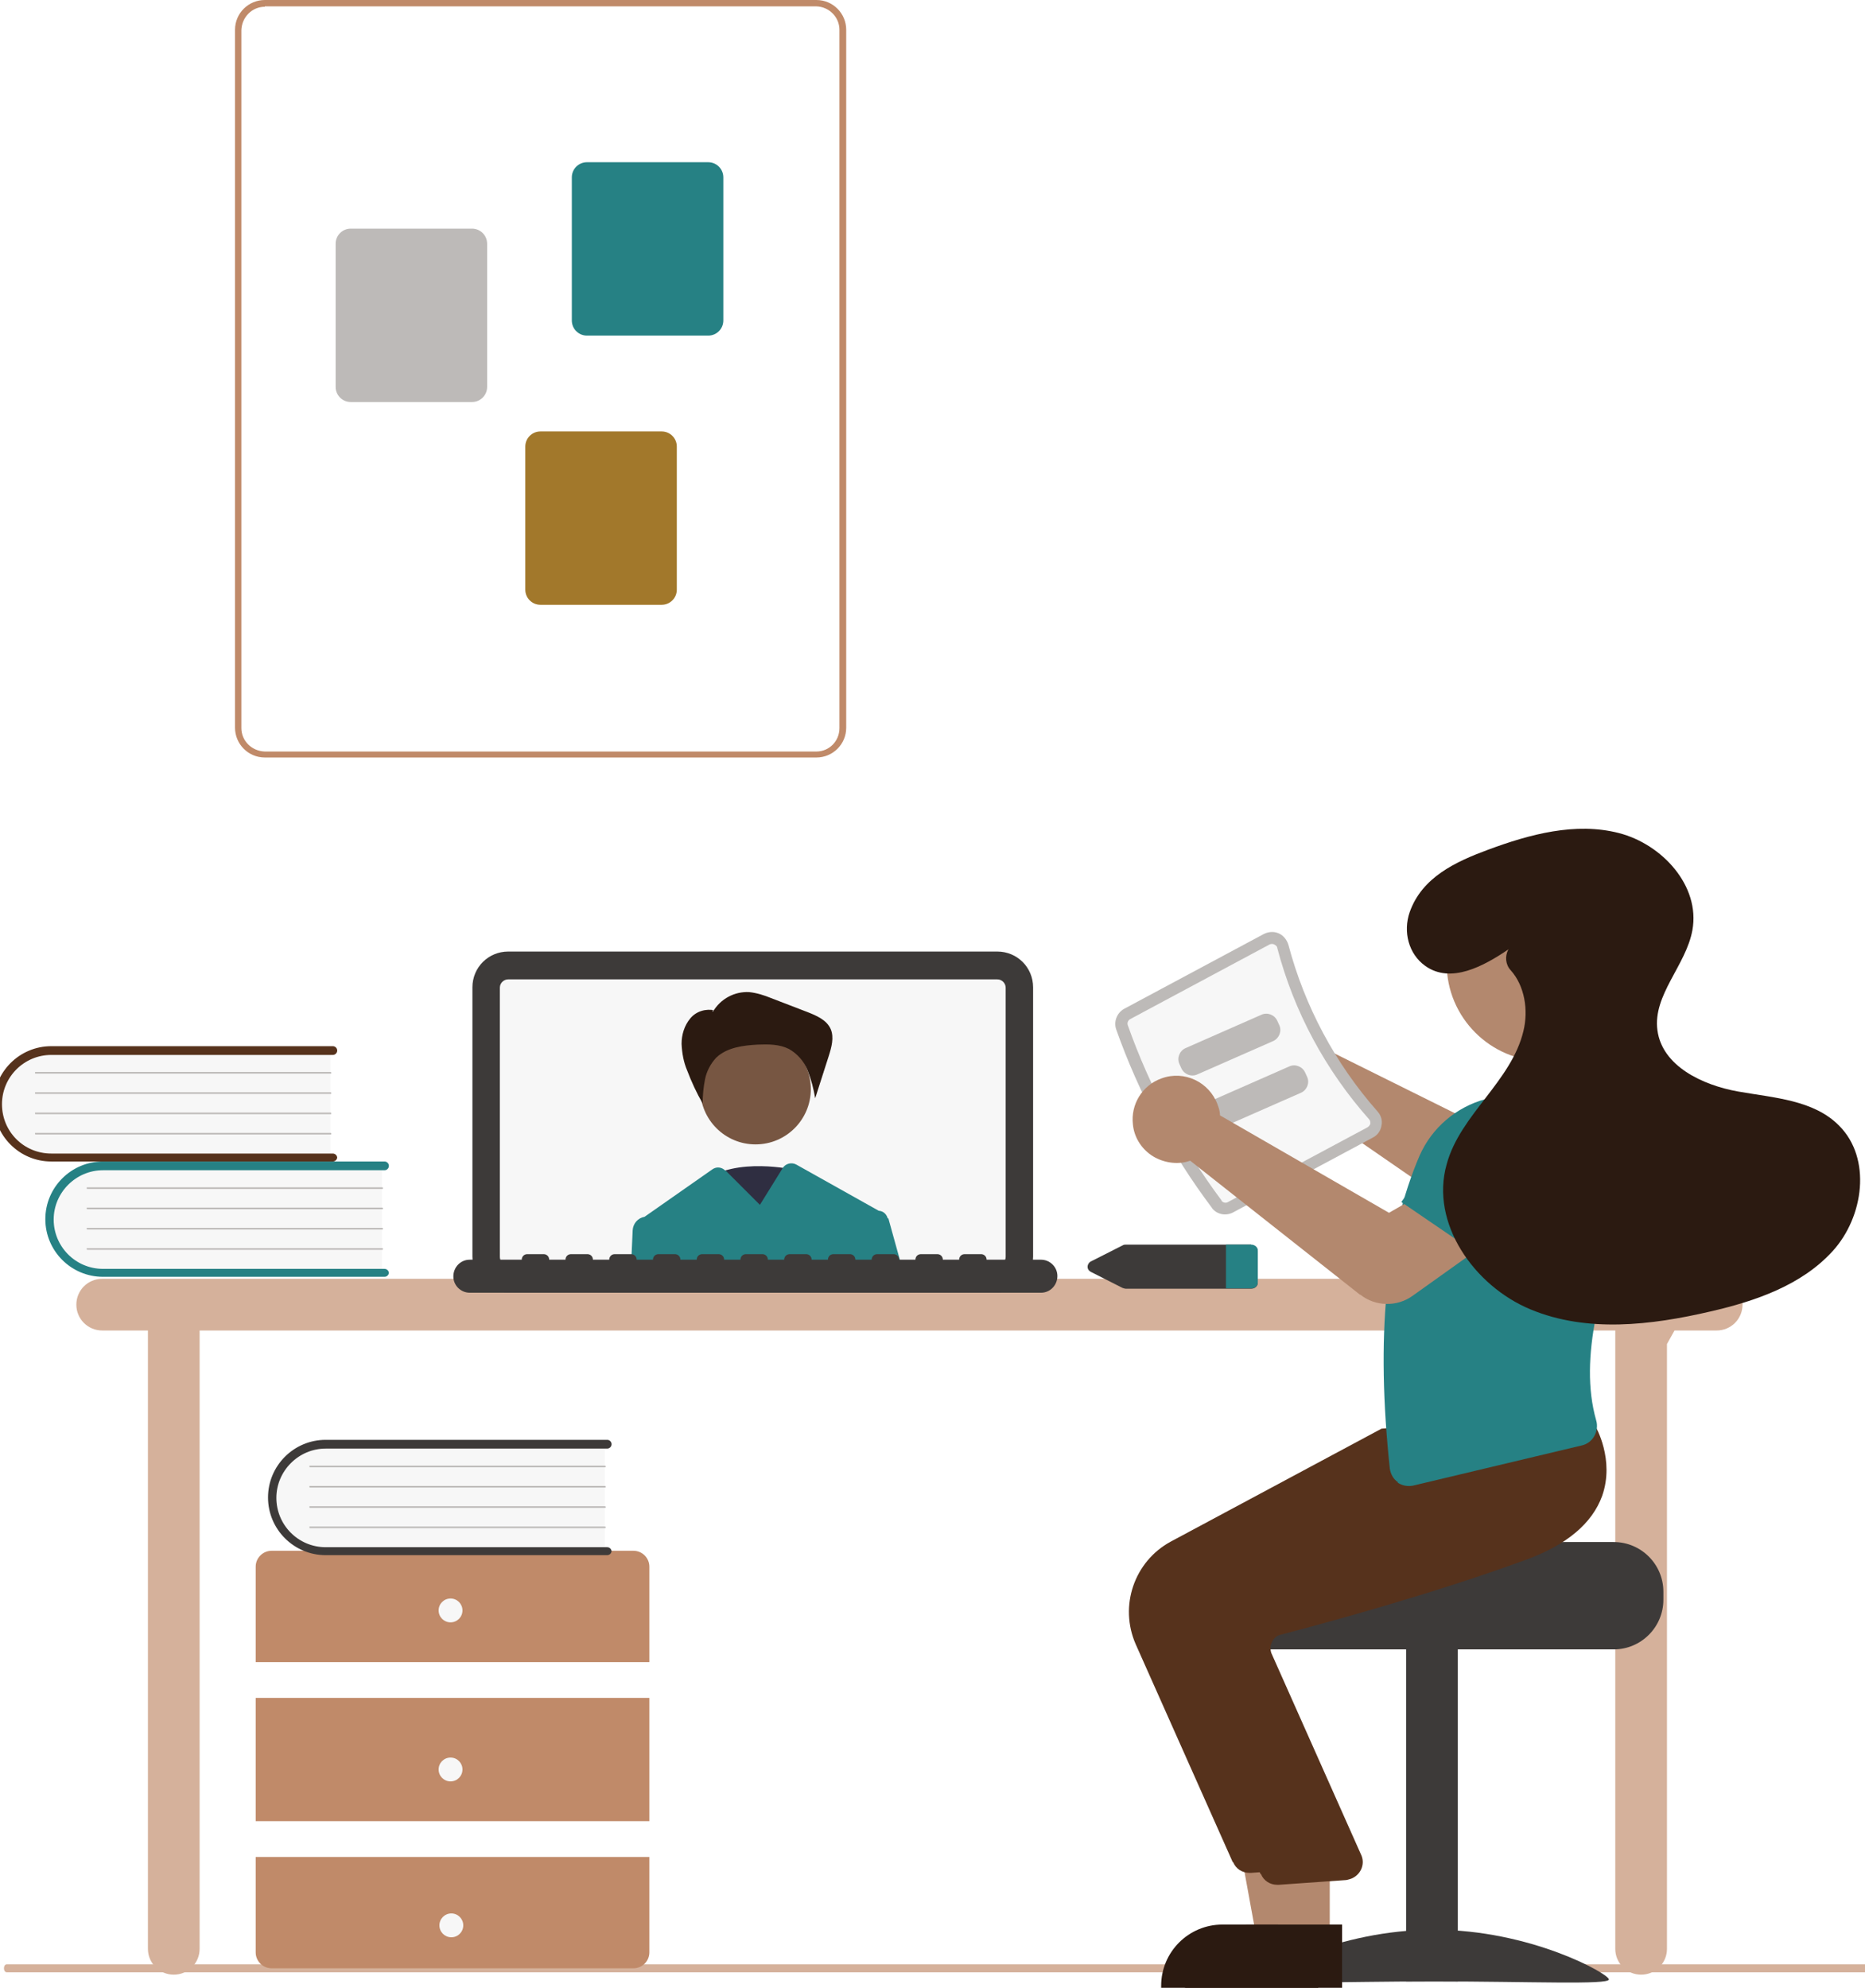 <?xml version="1.0" encoding="UTF-8"?>
<svg id="Layer_1" xmlns="http://www.w3.org/2000/svg" version="1.1" viewBox="0 0 469 499.9">
  <!-- Generator: Adobe Illustrator 29.1.0, SVG Export Plug-In . SVG Version: 2.1.0 Build 142)  -->
  <defs>
    <style>
      .st0 {
        fill: #2b1a11;
      }

      .st1 {
        fill: #2f2e41;
      }

      .st2 {
        fill: #3d3a39;
      }

      .st3 {
        fill: #d5b19b;
      }

      .st4 {
        fill: #56321c;
      }

      .st5 {
        fill: #775642;
      }

      .st6 {
        fill: #268184;
      }

      .st7 {
        fill: #f7f7f7;
      }

      .st8 {
        fill: #c08a69;
      }

      .st9 {
        fill: #bdbab8;
      }

      .st10 {
        fill: #b3886e;
      }

      .st11 {
        fill: #a2782b;
      }
    </style>
  </defs>
  <path class="st3" d="M470.3,496H1.7c-.4,0-.7-.4-.7-1s.3-1,.7-1h468.6c.4,0,.7.4.7,1s-.3,1-.7,1Z"/>
  <path class="st3" d="M431.7,321.6H25.7c-3.6,0-6.5,2.9-6.5,6.5s2.9,6.5,6.5,6.5h11.5v155.5c0,3.6,2.9,6.5,6.5,6.5s6.5-2.9,6.5-6.5v-155.5h356v155.5c0,3.6,2.9,6.5,6.5,6.5s6.5-2.9,6.5-6.5v-152.1l1.9-3.4h10.6c3.6,0,6.5-2.9,6.5-6.5s-2.9-6.5-6.5-6.5Z"/>
  <path class="st2" d="M250.8,325h-123c-5,0-9-4-9-9v-67.7c0-5,4-9,9-9h123c5,0,9,4,9,9v67.7c0,5-4,9-9,9Z"/>
  <path class="st7" d="M250.8,246.3h-123c-1.1,0-2.1.9-2.1,2.1v67.7c0,1.1.9,2.1,2.1,2.1h123c1.1,0,2.1-.9,2.1-2.1v-67.7c0-1.1-.9-2.1-2.1-2.1Z"/>
  <path class="st1" d="M199.8,294.2s-14.7-3.4-22.8,2.8,10.3,20.4,10.3,20.4l12.5-23.2h0Z"/>
  <circle class="st5" cx="190" cy="273.9" r="13.9"/>
  <path class="st0" d="M179.3,254.4c1.9-3.2,5.4-5.1,9.1-4.9,1.9.2,3.8.8,5.5,1.5l9.1,3.5c2.3.9,4.9,2,5.9,4.3.9,2.1.2,4.6-.5,6.8l-3.4,10.6c-.4-2.4-1-4.7-1.9-7s-2.6-4.2-4.7-5.4c-2.4-1.2-5.1-1.2-7.8-1.1-3.7.2-7.8.7-10.5,3.3-1.4,1.5-2.4,3.4-2.8,5.4s-.6,4.1-.6,6.1c-1.5-2.6-2.8-5.4-3.9-8.3-.9-2.1-1.3-4.4-1.4-6.7,0-2.3.7-4.6,2.2-6.4,1.5-1.8,3.9-2.5,6.2-2h-.6v.3Z"/>
  <path class="st6" d="M223.2,306.3c-.3-1-1.1-1.7-2.1-1.8h-.1l-20.7-11.6c-1.2-.7-2.8-.3-3.5.9l-5.7,9.2-8.5-8.5h-.1c-.9-1-2.3-1.2-3.4-.4l-17,11.9h0c-1.7.3-2.9,1.7-3,3.4l-.4,8.9h68l-3.3-11.9h-.2Z"/>
  <path class="st2" d="M261.2,316.8h-13.1c0-.8-.6-1.4-1.4-1.4h-4.1c-.8,0-1.4.6-1.4,1.4h-4.1c0-.8-.6-1.4-1.4-1.4h-4.1c-.8,0-1.4.6-1.4,1.4h-4.1c0-.8-.6-1.4-1.4-1.4h-4.1c-.8,0-1.4.6-1.4,1.4h-4.1c0-.8-.6-1.4-1.4-1.4h-4.1c-.8,0-1.4.6-1.4,1.4h-4.1c0-.8-.6-1.4-1.4-1.4h-4.1c-.8,0-1.4.6-1.4,1.4h-4.1c0-.8-.6-1.4-1.4-1.4h-4.1c-.8,0-1.4.6-1.4,1.4h-4.1c0-.8-.6-1.4-1.4-1.4h-4.1c-.8,0-1.4.6-1.4,1.4h-4.1c0-.8-.6-1.4-1.4-1.4h-4.1c-.8,0-1.4.6-1.4,1.4h-4.1c0-.8-.6-1.4-1.4-1.4h-4.1c-.8,0-1.4.6-1.4,1.4h-4.1c0-.8-.6-1.4-1.4-1.4h-4.1c-.8,0-1.4.6-1.4,1.4h-4.1c0-.8-.6-1.4-1.4-1.4h-4.1c-.8,0-1.4.6-1.4,1.4h-13.1c-2.3,0-4.1,1.9-4.1,4.2s1.9,4.1,4.1,4.1h143.7c2.3,0,4.1-1.9,4.1-4.2s-1.9-4.1-4.1-4.1h-.6Z"/>
  <path class="st7" d="M96.1,292.7v27.5H27.1c-7.6.3-14-5.7-14.2-13.3s5.7-14,13.3-14.2h70-.1Z"/>
  <path class="st6" d="M97.8,320c0,.6-.5,1.1-1.1,1.1H25.9c-8,0-14.5-6.5-14.5-14.5s6.5-14.5,14.5-14.5h70.8c.6,0,1.1.5,1.1,1.1s-.5,1.1-1.1,1.1H25.9c-6.8,0-12.4,5.6-12.4,12.4s5.5,12.4,12.4,12.4h70.8c.6,0,1.1.5,1.1,1.1v-.2Z"/>
  <path class="st9" d="M96.1,299H22c-.1,0-.2,0-.2-.2s0-.2.2-.2h74.1c.1,0,.2,0,.2.2s0,.2-.2.2Z"/>
  <path class="st9" d="M96.1,304.1H22c-.1,0-.2,0-.2-.2s0-.2.2-.2h74.1c.1,0,.2,0,.2.2s0,.2-.2.2Z"/>
  <path class="st9" d="M96.1,309.2H22c-.1,0-.2,0-.2-.2s0-.2.2-.2h74.1c.1,0,.2,0,.2.2s0,.2-.2.2Z"/>
  <path class="st9" d="M96.1,314.3H22c-.1,0-.2,0-.2-.2s0-.2.2-.2h74.1c.1,0,.2,0,.2.2s0,.2-.2.2Z"/>
  <path class="st7" d="M83.1,263.7v27.5H14.1c-7.6.3-14-5.7-14.2-13.3s5.7-14,13.3-14.2h70-.1Z"/>
  <path class="st4" d="M84.8,291c0,.6-.5,1.1-1.1,1.1H12.9c-8,0-14.5-6.5-14.5-14.5s6.5-14.5,14.5-14.5h70.8c.6,0,1.1.5,1.1,1.1s-.5,1.1-1.1,1.1H12.9c-6.8,0-12.4,5.5-12.4,12.4s5.5,12.4,12.4,12.4h70.8c.6,0,1.1.5,1.1,1.1v-.2Z"/>
  <path class="st9" d="M83.1,270H9c-.1,0-.2,0-.2-.2s0-.2.2-.2h74.1c.1,0,.2,0,.2.2s0,.2-.2.2Z"/>
  <path class="st9" d="M83.1,275.1H9c-.1,0-.2,0-.2-.2s0-.2.2-.2h74.1c.1,0,.2,0,.2.2s0,.2-.2.2Z"/>
  <path class="st9" d="M83.1,280.2H9c-.1,0-.2,0-.2-.2s0-.2.2-.2h74.1c.1,0,.2,0,.2.2s0,.2-.2.2Z"/>
  <path class="st9" d="M83.1,285.3H9c-.1,0-.2,0-.2-.2s0-.2.2-.2h74.1c.1,0,.2,0,.2.2s0,.2-.2.2Z"/>
  <path class="st8" d="M163.3,418v-24c0-2.2-1.8-4-4-4h-91c-2.2,0-4,1.8-4,4v24h99Z"/>
  <rect class="st8" x="64.3" y="427" width="99" height="31"/>
  <path class="st8" d="M64.3,467v24c0,2.2,1.8,4,4,4h91c2.2,0,4-1.8,4-4v-24h-99,0Z"/>
  <circle class="st7" cx="113.3" cy="405" r="3"/>
  <circle class="st7" cx="113.3" cy="445" r="3"/>
  <circle class="st7" cx="113.5" cy="484.2" r="3"/>
  <path class="st7" d="M152.1,362.7v27.5h-69c-7.6.3-14-5.7-14.2-13.3-.3-7.6,5.7-14,13.3-14.2h70,0Z"/>
  <path class="st2" d="M153.8,390c0,.6-.5,1.1-1.1,1.1h-70.8c-8,0-14.5-6.5-14.5-14.5s6.5-14.5,14.5-14.5h70.8c.6,0,1.1.5,1.1,1.1s-.5,1.1-1.1,1.1h-70.8c-6.8,0-12.4,5.6-12.4,12.4s5.5,12.4,12.4,12.4h70.8c.6,0,1.1.5,1.1,1.1v-.2Z"/>
  <path class="st9" d="M152.1,369h-74.1c-.1,0-.2,0-.2-.2s0-.2.2-.2h74.1c.1,0,.2,0,.2.2s0,.2-.2.2h0Z"/>
  <path class="st9" d="M152.1,374.1h-74.1c-.1,0-.2,0-.2-.2s0-.2.2-.2h74.1c.1,0,.2,0,.2.2s0,.2-.2.2h0Z"/>
  <path class="st9" d="M152.1,379.2h-74.1c-.1,0-.2,0-.2-.2s0-.2.2-.2h74.1c.1,0,.2,0,.2.2s0,.2-.2.2h0Z"/>
  <path class="st9" d="M152.1,384.3h-74.1c-.1,0-.2,0-.2-.2s0-.2.2-.2h74.1c.1,0,.2,0,.2.2s0,.2-.2.2h0Z"/>
  <path class="st8" d="M59.1,183V7.5c0-4.2,3.4-7.5,7.5-7.5h138.7c4.2,0,7.5,3.4,7.5,7.5v175.5c0,4.2-3.4,7.5-7.5,7.5H66.6c-4.2,0-7.5-3.4-7.5-7.5h0ZM66.6,1.7c-3.2,0-5.8,2.6-5.9,5.9v175.5c0,3.2,2.6,5.8,5.9,5.9h138.7c3.2,0,5.8-2.6,5.8-5.9V7.5c0-3.2-2.6-5.8-5.8-5.9H66.6h0Z"/>
  <path class="st6" d="M143.8,80.6v-36c0-2.1,1.7-3.8,3.8-3.8h30.5c2.1,0,3.8,1.7,3.8,3.8v36c0,2.1-1.7,3.8-3.8,3.8h-30.5c-2.1,0-3.8-1.7-3.8-3.8Z"/>
  <path class="st9" d="M84.4,97.3v-36c0-2.1,1.7-3.8,3.8-3.8h30.5c2.1,0,3.8,1.7,3.8,3.8v36c0,2.1-1.7,3.8-3.8,3.8h-30.5c-2.1,0-3.8-1.7-3.8-3.8Z"/>
  <path class="st11" d="M132.1,148.3v-36c0-2.1,1.7-3.8,3.8-3.8h30.5c2.1,0,3.8,1.7,3.8,3.8v36c0,2.1-1.7,3.8-3.8,3.8h-30.5c-2.1,0-3.8-1.7-3.8-3.8Z"/>
  <path class="st2" d="M314.6,313h-31.4c-.3,0-.6,0-.9.2l-7.9,4c-.7.3-1.1,1.2-.8,1.9.1.3.4.6.8.8l7.9,4c.3.1.6.2.9.2h31.4c.9,0,1.7-.6,1.7-1.5v-7.9c0-.9-.8-1.6-1.7-1.5v-.2Z"/>
  <path class="st6" d="M316.3,314.6v7.9c0,.9-.8,1.6-1.7,1.5h-6.3v-11h6.3c.9,0,1.7.6,1.7,1.5h0Z"/>
  <path class="st10" d="M314.3,253.6c5.6-2.4,12.1.2,14.5,5.7.2.4.3.8.4,1.2,0,.5.2.9.3,1.4l43.9,21.8,10.2-6.7,12.7,14.6-15.5,12.6c-3.8,3.1-9.2,3.3-13.3.5l-44.6-30.8c-.3.1-.7.3-1,.4-5.8,1.8-12-1.5-13.7-7.3-.1-.4-.2-.8-.3-1.2,0-.4-.1-.9-.2-1.3-.3-4.6,2.4-8.9,6.6-10.7v-.2Z"/>
  <path class="st2" d="M405.8,387.8h-48c0,1.4-49.5,2.5-49.5,2.5-.8.6-1.5,1.3-2.1,2-1.9,2.2-2.9,5.1-2.9,8v2c0,6.9,5.6,12.5,12.5,12.5h90c6.9,0,12.5-5.6,12.5-12.5v-2c0-6.9-5.6-12.5-12.5-12.5Z"/>
  <rect class="st2" x="353.6" y="414.3" width="13" height="84"/>
  <path class="st2" d="M316.6,497.8c0,1.4,19.7.5,44,.5s44,.9,44-.5-19.7-12.5-44-12.5-44,11.1-44,12.5h0Z"/>
  <polygon class="st10" points="328.4 488 316.1 488 310.3 456.2 328.4 456.2 328.4 488"/>
  <path class="st0" d="M331.5,499.9h-39.5v-.5c0-8.5,6.9-15.4,15.4-15.4h24.1v15.9Z"/>
  <path class="st4" d="M310,468.3l-24.4-54.8c-4.2-9.6-.4-20.8,8.8-25.8l53-28.4,24.2-2.1,22.3-2,.2.3c.2.3,5,8.6,1.8,17.7-2.5,6.9-8.9,12.3-19,16-23.7,8.7-51.1,16.1-61.8,18.9-1,.2-1.8.9-2.2,1.8-.5.9-.5,1.9-.2,2.8l22.7,51c.9,2.3-.3,4.9-2.7,5.8-.4.1-.7.2-1.1.3l-17,1.2h-.4c-1.8,0-3.4-1-4.1-2.7h-.1Z"/>
  <polygon class="st10" points="334.4 488 322.1 488 316.3 456.2 334.4 456.2 334.4 488"/>
  <path class="st0" d="M337.5,499.9h-39.5v-.5c0-8.5,6.9-15.4,15.4-15.4h24.1v15.9Z"/>
  <path class="st4" d="M317,471.3l-24.4-54.8c-4.2-9.6-.4-20.8,8.8-25.8l53-28.4,24.2-2.1,22.3-2,.2.3c.2.3,5,8.6,1.8,17.7-2.5,6.9-8.9,12.3-19,16-23.7,8.7-51.1,16.1-61.8,18.9-1,.2-1.8.9-2.2,1.8-.5.9-.5,1.9-.2,2.8l22.7,51c.9,2.3-.3,4.9-2.7,5.8-.4.1-.7.2-1.1.3l-17,1.2h-.4c-1.8,0-3.4-1-4.1-2.7h-.1Z"/>
  <path class="st9" d="M304.8,303.8c-10.3-13.7-18.4-28.8-24.1-44.9-.7-2,.2-4.2,2-5.2l35.1-18.8c1.2-.6,2.5-.7,3.7-.2s2.1,1.6,2.5,2.9c4.1,15.5,11.8,29.9,22.4,41.9.9,1,1.3,2.3,1,3.6-.2,1.3-1,2.4-2.2,3l-35.1,18.8c-1.9,1-4.2.5-5.4-1.2h0Z"/>
  <path class="st7" d="M307.2,302c.4.5,1.1.6,1.6.3l35.1-18.8c.3-.2.6-.5.7-.9,0-.4,0-.8-.3-1.1-11-12.4-18.9-27.1-23.1-43.1,0-.4-.4-.7-.8-.9s-.8-.1-1.1,0l-35.1,18.8c-.5.3-.8.9-.6,1.5,5.6,15.8,13.6,30.7,23.6,44.1h0Z"/>
  <path class="st6" d="M421.6,298.8l-27.5,10.5-6.7-18.7c-1.8-5.1.3-10.8,5-13.5h0c4.8-2.7,10.8-1.5,14.3,2.8l15,18.9h0Z"/>
  <path class="st6" d="M351.6,372.8c-1.2-.8-1.9-2.1-2.1-3.5-3.5-32.9-1.1-58.7,7.5-78.7,3.1-7,9.2-12.2,16.6-14.2l22.2-1.1h0c10.3,5.1,16.1,16.3,14.2,27.6-7.2,18.9-13.1,38.5-8.6,54.3.4,1.3.2,2.8-.5,4s-1.8,2-3.1,2.3l-42.4,10.1c-1.4.3-2.9,0-4-.8h0Z"/>
  <circle class="st10" cx="388.4" cy="242.3" r="24.6"/>
  <path class="st9" d="M320.2,261.8l-19.1,8.4c-1.5.7-3.3,0-4-1.5l-.5-1.1c-.7-1.5,0-3.3,1.5-4l19.1-8.4c1.5-.7,3.3,0,4,1.5l.5,1.1c.7,1.5,0,3.3-1.5,4Z"/>
  <path class="st9" d="M327.2,274.8l-19.1,8.4c-1.5.7-3.3,0-4-1.5l-.5-1.1c-.7-1.5,0-3.3,1.5-4l19.1-8.4c1.5-.7,3.3,0,4,1.5l.5,1.1c.7,1.5,0,3.3-1.5,4Z"/>
  <path class="st10" d="M342,325.6l-42.7-33.7c-.3.1-.7.2-1,.3-3,.7-6.3,0-8.8-1.7-2.6-1.8-4.3-4.6-4.6-7.7-.6-5.1,2.4-9.9,7.2-11.6,5.7-2.1,12,.9,14.1,6.6.1.4.3.8.4,1.2.1.5.2,1,.2,1.5l42.5,24.5,10.6-6.1,11.7,15.3-16.4,11.7c-3.9,2.8-9.3,2.7-13.1-.3h-.1Z"/>
  <path class="st6" d="M376.7,318.9l-24.3-16.6,11.4-16.2c3.1-4.4,9-6,13.9-3.6h0c5,2.4,7.5,8,5.9,13.3l-6.9,23.1h0Z"/>
  <path class="st0" d="M379.4,238.7c-6.3,4.3-14.6,8.8-21,4.2-4.2-3-5.6-8.6-3.9-13.5,3.1-8.8,11.6-12.7,19.7-15.7,10.5-3.9,22-7,32.9-4.2s20.5,13.3,18.5,24.4c-1.6,8.9-10,16.3-8.8,25.2,1.2,9,11.3,13.8,20.3,15.4s19,2.1,25.4,8.6c8.2,8.2,6.2,22.9-1.6,31.5s-19.4,12.6-30.7,15.2c-15,3.5-31.1,5.4-45.3-.5s-25.3-21.7-21.1-36.5c1.7-6.3,5.8-11.5,9.8-16.7s8-10.5,9.5-16.8c1.3-5.3.3-11.4-3.2-15.3-1.3-1.4-1.5-3.5-.6-5.2h0Z"/>
</svg>